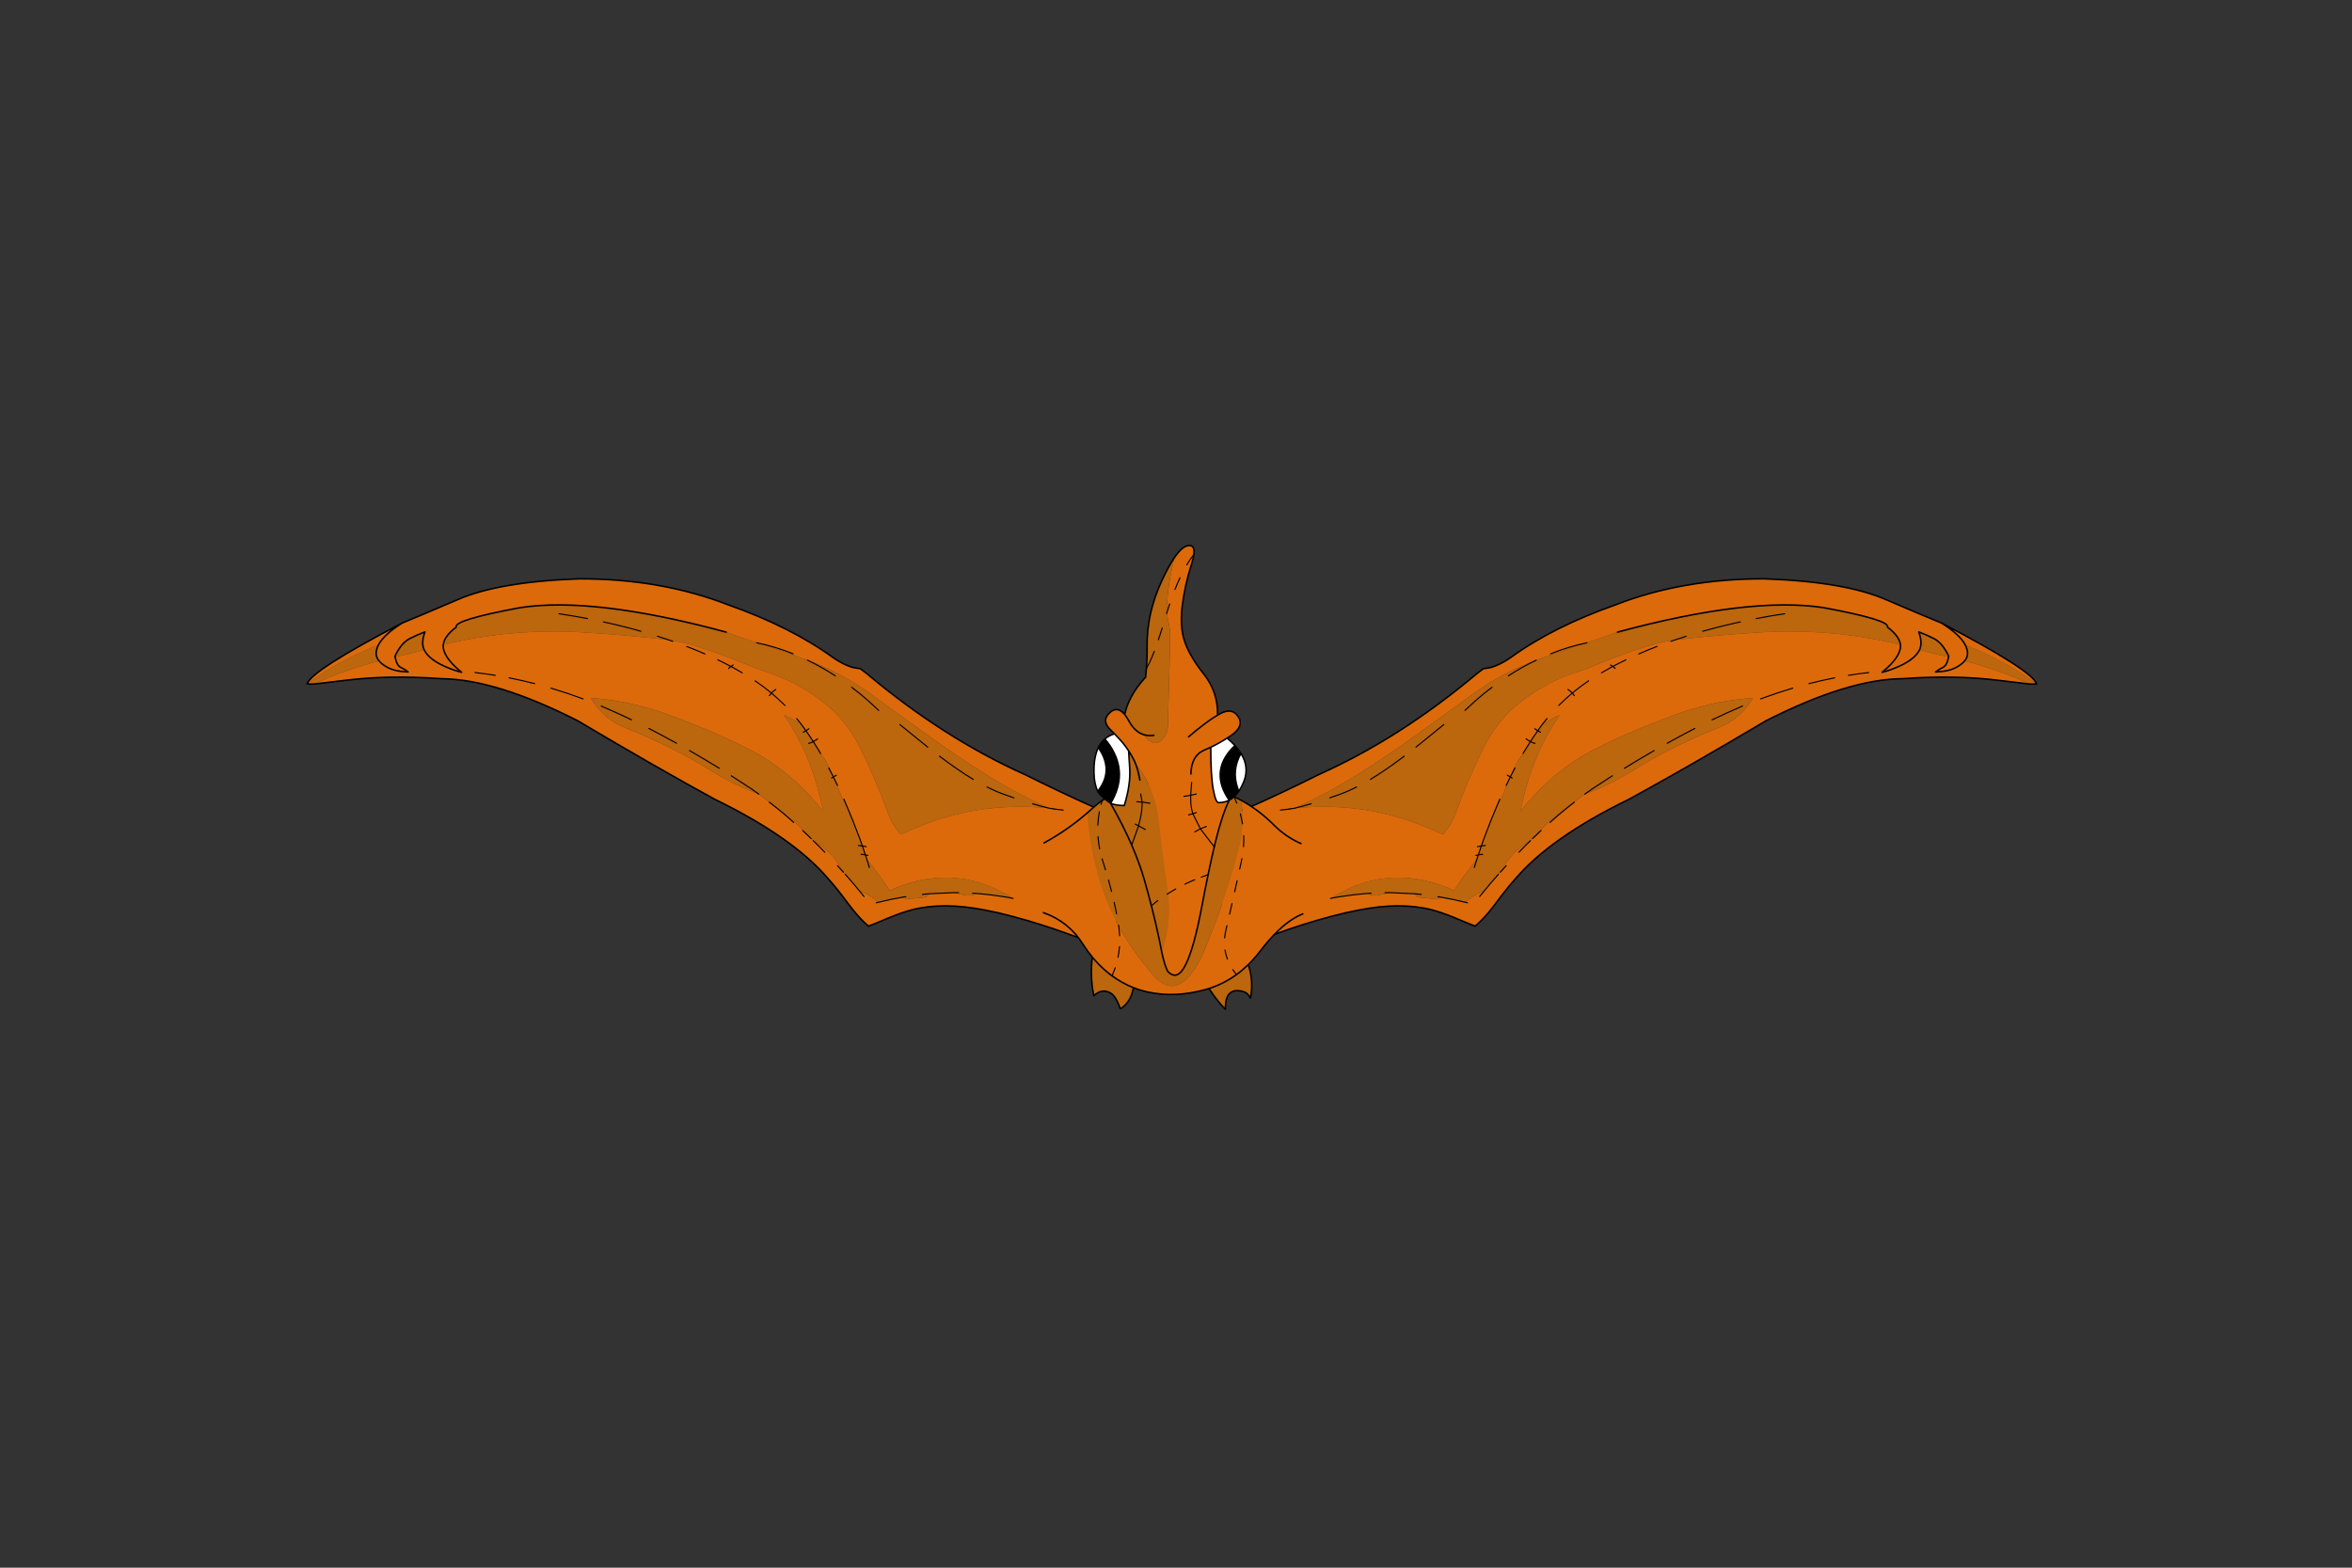 <?xml version="1.0" encoding="utf-8"?>
<!DOCTYPE svg PUBLIC "-//W3C//DTD SVG 1.1//EN" "http://www.w3.org/Graphics/SVG/1.1/DTD/svg11.dtd">
<svg version="1.1" xmlns="http://www.w3.org/2000/svg" xmlns:xlink="http://www.w3.org/1999/xlink" viewBox="0 0 30000 20000">

<rect x="0" y="0" width="30000" height="20000" fill="#333333" stroke="none"/>

<g enable-background="new">

<g>

<g>

<g transform="matrix(-0.49 0 0 0.49 15497 11138)">

<g>

<path fill-opacity="1.000" fill="#BC660E" d="M -18320 -6278 Q -18515 -6207 -18726 -6099 Q -18943 -5981 -19100 -5646 L -19097 -5627 L -19011 -5645 Q -18674 -5713 -18341 -5812 Q -18425 -5993 -18320 -6278 Z M -19530 -5939 Q -19720 -5868 -19902 -5785 Q -20797 -5379 -21387 -4924 Q -21341 -4919 -21287 -4919 Q -21245 -4919 -21198 -4922 Q -21157 -4940 -21116 -4961 Q -20452 -5273 -19516 -5524 Q -19657 -5694 -19530 -5939 Z M -14836 -6980 Q -15386 -6980 -15846 -6909 Q -17576 -6588 -17506 -6403 Q -17821 -6164 -17844 -5940 Q -17258 -6091 -16612 -6178 Q -15810 -6290 -14970 -6290 Q -14653 -6290 -14331 -6274 Q -13109 -6202 -11974 -6069 Q -11577 -6010 -11223 -5895 Q -10359 -5616 -9650 -5304 Q -8625 -5016 -7839 -4355 Q -7334 -3933 -6997 -3266 Q -6588 -2444 -6262 -1546 Q -6137 -1215 -5935 -1004 Q -5622 -1145 -5321 -1265 Q -4510 -1571 -3703 -1672 Q -3270 -1725 -2829 -1725 Q -2446 -1725 -2057 -1685 Q -2930 -2068 -3742 -2587 Q -4496 -3061 -5221 -3583 L -6736 -4678 Q -7420 -5167 -8175 -5471 L -8363 -5543 L -8363 -5543 Q -8363 -5543 -8363 -5543 Q -9188 -5848 -9668 -5992 L -9684 -5997 L -9883 -6065 L -10480 -6273 Q -13104 -6980 -14836 -6980 Z M -14003 -4558 Q -13682 -4013 -13112 -3784 Q -11840 -3280 -10824 -2635 Q -10234 -2277 -9627 -2054 L -9356 -1846 L -9156 -1689 Q -8730 -1401 -8360 -997 L -8267 -897 L -8213 -843 Q -7756 -595 -7463 -82 L -7427 -21 L -7378 33 Q -7179 257 -7000 477 L -6963 484 Q -6724 579 -6516 761 Q -6195 681 -5882 628 Q -5830 666 -5781 687 Q -5730 668 -5546 656 Q -5286 639 -5270 618 L -5235 584 L -5194 539 L -4552 510 L -4416 542 Q -4357 551 -4306 568 Q -4234 587 -4168 587 Q -4089 587 -4019 560 Q -3993 550 -3966 532 L -3930 534 Q -3619 559 -3316 607 Q -3162 628 -3011 660 Q -3810 148 -4660 119 Q -4710 118 -4760 118 Q -5509 118 -6221 456 Q -6443 111 -6685 -190 L -6818 -359 L -6826 -383 L -6855 -472 L -6935 -707 Q -6988 -869 -7056 -1038 Q -7180 -1375 -7324 -1707 Q -7467 -1936 -7561 -2212 L -7581 -2281 L -7689 -2502 L -7714 -2552 Q -7811 -2834 -7979 -3056 L -8021 -3111 L -8033 -3133 L -8064 -3185 Q -8134 -3304 -8211 -3422 Q -8303 -3565 -8402 -3703 L -8497 -3837 Q -8640 -3956 -8807 -4035 L -8973 -4112 L -8973 -4112 Q -8324 -3173 -8031 -1958 Q -7985 -1783 -7951 -1607 Q -8748 -2613 -9776 -3166 Q -10844 -3725 -12219 -4207 Q -13075 -4492 -14003 -4557 Z">

</path>

<path fill-opacity="1.000" fill="#DC6A0B" d="M -18320 -6278 Q -18425 -5993 -18341 -5812 Q -18674 -5713 -19011 -5645 L -19097 -5627 L -19100 -5646 Q -18943 -5981 -18726 -6099 Q -18515 -6207 -18320 -6278 Z M -516 -1579 Q -518 -1579 -472 -1554 L -477 -1561 Q -514 -1579 -516 -1579 Z M -14836 -6980 Q -13104 -6980 -10480 -6273 L -9883 -6065 L -9684 -5997 L -9668 -5992 Q -9188 -5848 -8363 -5543 L -8175 -5471 Q -7420 -5167 -6736 -4678 L -5221 -3583 Q -4496 -3061 -3742 -2587 Q -2930 -2068 -2057 -1685 Q -2446 -1725 -2829 -1725 Q -3270 -1725 -3703 -1672 Q -4510 -1571 -5321 -1265 Q -5622 -1145 -5935 -1004 Q -6137 -1215 -6262 -1546 Q -6588 -2444 -6997 -3266 Q -7334 -3933 -7839 -4355 Q -8625 -5016 -9650 -5304 Q -10359 -5616 -11223 -5895 Q -11577 -6010 -11974 -6069 Q -13109 -6202 -14331 -6274 Q -14653 -6290 -14970 -6290 Q -15810 -6290 -16612 -6178 Q -17258 -6091 -17844 -5940 Q -17821 -6164 -17506 -6403 Q -17576 -6588 -15846 -6909 Q -15386 -6980 -14836 -6980 Z M -6221 455 Q -6221 455 -6221 455 Q -6221 455 -6221 455 Z M -14003 -4558 Q -13075 -4493 -12219 -4208 Q -10844 -3726 -9776 -3167 Q -8748 -2614 -7951 -1608 Q -7985 -1784 -8031 -1959 Q -8324 -3174 -8973 -4113 L -8973 -4113 L -8807 -4036 Q -8640 -3957 -8497 -3838 L -8402 -3704 Q -8303 -3566 -8211 -3423 Q -8134 -3305 -8064 -3186 L -8033 -3134 L -8021 -3112 L -7979 -3057 Q -7811 -2835 -7714 -2553 L -7689 -2503 L -7581 -2282 L -7561 -2213 Q -7467 -1937 -7324 -1708 Q -7180 -1376 -7056 -1039 Q -6988 -870 -6935 -708 L -6855 -473 L -6826 -384 L -6818 -360 L -6685 -191 Q -6443 110 -6221 455 Q -5508 118 -4760 118 Q -4710 118 -4660 120 Q -3810 149 -3011 661 Q -3162 629 -3316 608 Q -3619 560 -3930 535 L -3966 533 Q -3993 551 -4019 561 Q -4090 588 -4168 588 Q -4234 588 -4306 569 Q -4357 552 -4416 543 L -4552 511 L -5194 540 L -5235 585 L -5270 619 Q -5286 640 -5546 657 Q -5730 669 -5781 688 Q -5830 667 -5882 629 Q -6195 682 -6516 762 Q -6724 580 -6963 485 L -7000 478 Q -7179 258 -7378 34 L -7427 -20 L -7463 -81 Q -7756 -594 -8213 -842 L -8267 -896 L -8360 -996 Q -8730 -1400 -9156 -1688 L -9356 -1845 L -9627 -2053 Q -10234 -2276 -10824 -2634 Q -11840 -3279 -13112 -3783 Q -13682 -4012 -14003 -4557 Z M -14273 -7659 Q -14291 -7659 -14310 -7659 Q -16408 -7584 -17477 -7113 Q -18514 -6670 -18914 -6507 Q -21276 -5275 -21387 -4923 Q -20797 -5378 -19902 -5784 Q -19720 -5867 -19530 -5938 L -19530 -5938 Q -19657 -5693 -19516 -5523 Q -20452 -5272 -21116 -4960 Q -21157 -4939 -21198 -4921 L -20375 -5019 Q -19724 -5100 -18984 -5100 Q -18459 -5100 -17890 -5059 Q -16477 -5047 -14347 -3966 Q -12298 -2750 -10773 -1918 Q -8723 -920 -7808 166 Q -7598 397 -7260 855 Q -6991 1205 -6774 1383 Q -6669 1347 -6235 1163 Q -5887 1020 -5622 953 Q -5232 856 -4777 856 Q -4291 856 -3733 967 Q -3381 1034 -3032 1128 Q -2304 1321 -1555 1594 Q -995 1787 -646 1932 L -347 1323 Q -143 901 -63 479 Q 51 -107 -83 -653 Q -190 -1091 -448 -1515 Q -599 -1578 -932 -1725 Q -1711 -2070 -2713 -2568 Q -4826 -3516 -6818 -5191 L -6989 -5321 L -7068 -5331 L -7186 -5352 Q -7432 -5424 -7701 -5612 Q -8802 -6409 -10426 -6982 Q -12169 -7659 -14273 -7659 Z">

</path>

<path fill="none" stroke-opacity="1.000" stroke="rgb(0,0,0)" stroke-linejoin="round" stroke-linecap="round" stroke-width="28.572" d="M -9668 -5992 L -9684 -5997 M -11974 -6069 L -12265 -6165 M -2057 -1685 L -2049 -1684 L -1967 -1672 M -1916 -1663 L -1705 -1639 M -8950 -4364 Q -9121 -4533 -9300 -4686 L -9301 -4686 Q -9328 -4647 -9355 -4619 M -9188 -4779 Q -9256 -4739 -9300 -4686 Q -9503 -4855 -9726 -5004 M -9627 -2054 Q -9721 -2124 -9819 -2190 L -10345 -2532 M -6509 -4235 L -6763 -4470 Q -6980 -4664 -7212 -4837 M -11974 -6069 L -11870 -6033 M -7638 -5135 Q -8003 -5371 -8363 -5543 M -8736 -5708 Q -9204 -5896 -9668 -5992 M -10061 -5213 L -10303 -5351 L -10355 -5379 L -10393 -5351 L -10415 -5327 M -10296 -5417 L -10355 -5379 Q -10522 -5468 -10697 -5552 M -11031 -5704 Q -11260 -5806 -11505 -5899 M -11771 -3379 Q -12108 -3566 -12489 -3764 M -10659 -2728 Q -11013 -2946 -11431 -3188 M -8021 -3112 L -8033 -3134 L -8064 -3186 Q -8134 -3305 -8211 -3423 Q -8239 -3407 -8271 -3394 Q -8300 -3380 -8332 -3378 M -7689 -2503 Q -7700 -2493 -7714 -2487 L -7733 -2472 M -7714 -2553 L -7808 -2734 M -7689 -2503 L -7714 -2553 M -7324 -1708 L -7415 -1925 M -7689 -2503 L -7581 -2282 M -7611 -2546 L -7689 -2503 M -8402 -3704 L -8497 -3838 Q -8567 -3932 -8644 -4022 M -8326 -3757 Q -8362 -3729 -8402 -3704 Q -8303 -3566 -8211 -3423 Q -8152 -3452 -8101 -3493 M -8402 -3704 Q -8421 -3691 -8443 -3681 Q -8458 -3672 -8473 -3666 M -9156 -1689 L -9356 -1846 M -7378 33 Q -7179 257 -7000 477 M -6516 761 Q -6195 681 -5882 628 L -5801 615 M -8267 -897 L -8488 -1107 M -8723 -1319 Q -8930 -1508 -9156 -1689 M -7427 -21 L -7580 -190 M -6935 -708 L -7007 -712 L -7036 -716 M -6855 -473 L -6949 -488 L -6966 -481 M -6818 -360 L -6751 -145 M -6855 -473 L -6792 -459 M -6818 -360 L -6826 -384 L -6855 -473 L -6935 -708 Q -6988 -870 -7056 -1039 Q -7180 -1376 -7324 -1708 M -6834 -687 L -6935 -708 M -7911 -541 Q -8054 -692 -8213 -843 M -3686 -2240 Q -3471 -2130 -3267 -2056 L -2990 -1958 M -5956 -3865 L -5233 -3279 M -4925 -3042 Q -4459 -2687 -4048 -2439 M -2502 -1803 Q -2262 -1732 -2057 -1685 M -3011 660 Q -3162 628 -3316 607 Q -3619 559 -3930 534 M -4552 510 L -5194 539 M -4426 511 L -4552 510 M -3930 534 L -4064 525 M -5194 539 L -5369 556 M -6516 761 L -6573 776 M -7000 477 L -6890 611 M -15464 -4932 Q -15792 -5016 -16132 -5083 M -14203 -4534 Q -14608 -4685 -15041 -4815 M -14089 -6625 Q -14452 -6696 -14830 -6751 M -16490 -5148 Q -16748 -5190 -17018 -5220 M -12698 -6295 Q -13169 -6429 -13675 -6539 M -12942 -3990 Q -13319 -4171 -13732 -4348">

</path>

<path fill="none" stroke-opacity="1.000" stroke="rgb(0,0,0)" stroke-linejoin="round" stroke-linecap="round" stroke-width="40" d="M -10480 -6273 Q -13937 -7205 -15846 -6909 Q -17576 -6588 -17506 -6403 Q -17821 -6164 -17844 -5940 M -21198 -4922 L -20375 -5020 Q -19261 -5158 -17890 -5060 Q -16477 -5048 -14347 -3967 Q -12298 -2751 -10773 -1919 Q -8723 -921 -7808 165 Q -7598 396 -7260 854 Q -6991 1204 -6774 1382 Q -6669 1346 -6235 1162 Q -5887 1019 -5622 952 Q -4814 751 -3733 966 Q -3381 1033 -3032 1127 Q -2304 1320 -1555 1593 Q -995 1786 -646 1931 L -347 1322 Q -143 900 -63 478 Q 51 -108 -83 -654 Q -190 -1092 -448 -1516 Q -599 -1579 -932 -1726 Q -1711 -2071 -2713 -2569 Q -4826 -3517 -6818 -5192 L -6989 -5322 L -7068 -5332 L -7186 -5353 Q -7432 -5425 -7701 -5613 Q -8802 -6410 -10426 -6983 Q -12184 -7666 -14310 -7660 Q -16408 -7585 -17477 -7114 Q -18514 -6671 -18914 -6508 Q -19394 -6206 -19530 -5939 Q -19657 -5694 -19516 -5524 Q -19444 -5438 -19311 -5363 Q -19105 -5246 -18758 -5236 Q -18838 -5301 -18950 -5354 Q -19054 -5403 -19097 -5627 L -19100 -5646 Q -18943 -5981 -18726 -6099 Q -18515 -6207 -18320 -6278 Q -18425 -5993 -18341 -5812 Q -18200 -5524 -17647 -5316 Q -17515 -5262 -17367 -5227 Q -17866 -5634 -17844 -5940 M -448 -1516 L -472 -1554 Q -557 -1601 -477 -1561 L -472 -1554 M -21198 -4922 Q -21305 -4915 -21387 -4924 Q -21276 -5276 -18914 -6508">

</path>

<path fill="none" stroke-opacity="1.000" stroke="rgb(0,0,0)" stroke-linejoin="round" stroke-linecap="round" stroke-width="28.572" d="M -1967 -1672 L -1916 -1663">

</path>

</g>

</g>

<g transform="matrix(0.49 0 0 0.49 14397 11138)">

<g>

<path fill-opacity="1.000" fill="#BC660E" d="M -18320 -6278 Q -18515 -6207 -18726 -6099 Q -18943 -5981 -19100 -5646 L -19097 -5627 L -19011 -5645 Q -18674 -5713 -18341 -5812 Q -18425 -5993 -18320 -6278 Z M -19530 -5939 Q -19720 -5868 -19902 -5785 Q -20797 -5379 -21387 -4924 Q -21341 -4919 -21287 -4919 Q -21245 -4919 -21198 -4922 Q -21157 -4940 -21116 -4961 Q -20452 -5273 -19516 -5524 Q -19657 -5694 -19530 -5939 Z M -14836 -6980 Q -15386 -6980 -15846 -6909 Q -17576 -6588 -17506 -6403 Q -17821 -6164 -17844 -5940 Q -17258 -6091 -16612 -6178 Q -15810 -6290 -14970 -6290 Q -14653 -6290 -14331 -6274 Q -13109 -6202 -11974 -6069 Q -11577 -6010 -11223 -5895 Q -10359 -5616 -9650 -5304 Q -8625 -5016 -7839 -4355 Q -7334 -3933 -6997 -3266 Q -6588 -2444 -6262 -1546 Q -6137 -1215 -5935 -1004 Q -5622 -1145 -5321 -1265 Q -4510 -1571 -3703 -1672 Q -3270 -1725 -2829 -1725 Q -2446 -1725 -2057 -1685 Q -2930 -2068 -3742 -2587 Q -4496 -3061 -5221 -3583 L -6736 -4678 Q -7420 -5167 -8175 -5471 L -8363 -5543 L -8363 -5543 Q -8363 -5543 -8363 -5543 Q -9188 -5848 -9668 -5992 L -9684 -5997 L -9883 -6065 L -10480 -6273 Q -13104 -6980 -14836 -6980 Z M -14003 -4558 Q -13682 -4013 -13112 -3784 Q -11840 -3280 -10824 -2635 Q -10234 -2277 -9627 -2054 L -9356 -1846 L -9156 -1689 Q -8730 -1401 -8360 -997 L -8267 -897 L -8213 -843 Q -7756 -595 -7463 -82 L -7427 -21 L -7378 33 Q -7179 257 -7000 477 L -6963 484 Q -6724 579 -6516 761 Q -6195 681 -5882 628 Q -5830 666 -5781 687 Q -5730 668 -5546 656 Q -5286 639 -5270 618 L -5235 584 L -5194 539 L -4552 510 L -4416 542 Q -4357 551 -4306 568 Q -4234 587 -4168 587 Q -4089 587 -4019 560 Q -3993 550 -3966 532 L -3930 534 Q -3619 559 -3316 607 Q -3162 628 -3011 660 Q -3810 148 -4660 119 Q -4710 118 -4760 118 Q -5509 118 -6221 456 Q -6443 111 -6685 -190 L -6818 -359 L -6826 -383 L -6855 -472 L -6935 -707 Q -6988 -869 -7056 -1038 Q -7180 -1375 -7324 -1707 Q -7467 -1936 -7561 -2212 L -7581 -2281 L -7689 -2502 L -7714 -2552 Q -7811 -2834 -7979 -3056 L -8021 -3111 L -8033 -3133 L -8064 -3185 Q -8134 -3304 -8211 -3422 Q -8303 -3565 -8402 -3703 L -8497 -3837 Q -8640 -3956 -8807 -4035 L -8973 -4112 L -8973 -4112 Q -8324 -3173 -8031 -1958 Q -7985 -1783 -7951 -1607 Q -8748 -2613 -9776 -3166 Q -10844 -3725 -12219 -4207 Q -13075 -4492 -14003 -4557 Z">

</path>

<path fill-opacity="1.000" fill="#DC6A0B" d="M -18320 -6278 Q -18425 -5993 -18341 -5812 Q -18674 -5713 -19011 -5645 L -19097 -5627 L -19100 -5646 Q -18943 -5981 -18726 -6099 Q -18515 -6207 -18320 -6278 Z M -516 -1579 Q -518 -1579 -472 -1554 L -477 -1561 Q -514 -1579 -516 -1579 Z M -14836 -6980 Q -13104 -6980 -10480 -6273 L -9883 -6065 L -9684 -5997 L -9668 -5992 Q -9188 -5848 -8363 -5543 L -8175 -5471 Q -7420 -5167 -6736 -4678 L -5221 -3583 Q -4496 -3061 -3742 -2587 Q -2930 -2068 -2057 -1685 Q -2446 -1725 -2829 -1725 Q -3270 -1725 -3703 -1672 Q -4510 -1571 -5321 -1265 Q -5622 -1145 -5935 -1004 Q -6137 -1215 -6262 -1546 Q -6588 -2444 -6997 -3266 Q -7334 -3933 -7839 -4355 Q -8625 -5016 -9650 -5304 Q -10359 -5616 -11223 -5895 Q -11577 -6010 -11974 -6069 Q -13109 -6202 -14331 -6274 Q -14653 -6290 -14970 -6290 Q -15810 -6290 -16612 -6178 Q -17258 -6091 -17844 -5940 Q -17821 -6164 -17506 -6403 Q -17576 -6588 -15846 -6909 Q -15386 -6980 -14836 -6980 Z M -6221 455 Q -6221 455 -6221 455 Q -6221 455 -6221 455 Z M -14003 -4558 Q -13075 -4493 -12219 -4208 Q -10844 -3726 -9776 -3167 Q -8748 -2614 -7951 -1608 Q -7985 -1784 -8031 -1959 Q -8324 -3174 -8973 -4113 L -8973 -4113 L -8807 -4036 Q -8640 -3957 -8497 -3838 L -8402 -3704 Q -8303 -3566 -8211 -3423 Q -8134 -3305 -8064 -3186 L -8033 -3134 L -8021 -3112 L -7979 -3057 Q -7811 -2835 -7714 -2553 L -7689 -2503 L -7581 -2282 L -7561 -2213 Q -7467 -1937 -7324 -1708 Q -7180 -1376 -7056 -1039 Q -6988 -870 -6935 -708 L -6855 -473 L -6826 -384 L -6818 -360 L -6685 -191 Q -6443 110 -6221 455 Q -5508 118 -4760 118 Q -4710 118 -4660 120 Q -3810 149 -3011 661 Q -3162 629 -3316 608 Q -3619 560 -3930 535 L -3966 533 Q -3993 551 -4019 561 Q -4090 588 -4168 588 Q -4234 588 -4306 569 Q -4357 552 -4416 543 L -4552 511 L -5194 540 L -5235 585 L -5270 619 Q -5286 640 -5546 657 Q -5730 669 -5781 688 Q -5830 667 -5882 629 Q -6195 682 -6516 762 Q -6724 580 -6963 485 L -7000 478 Q -7179 258 -7378 34 L -7427 -20 L -7463 -81 Q -7756 -594 -8213 -842 L -8267 -896 L -8360 -996 Q -8730 -1400 -9156 -1688 L -9356 -1845 L -9627 -2053 Q -10234 -2276 -10824 -2634 Q -11840 -3279 -13112 -3783 Q -13682 -4012 -14003 -4557 Z M -14273 -7659 Q -14291 -7659 -14310 -7659 Q -16408 -7584 -17477 -7113 Q -18514 -6670 -18914 -6507 Q -21276 -5275 -21387 -4923 Q -20797 -5378 -19902 -5784 Q -19720 -5867 -19530 -5938 L -19530 -5938 Q -19657 -5693 -19516 -5523 Q -20452 -5272 -21116 -4960 Q -21157 -4939 -21198 -4921 L -20375 -5019 Q -19724 -5100 -18984 -5100 Q -18459 -5100 -17890 -5059 Q -16477 -5047 -14347 -3966 Q -12298 -2750 -10773 -1918 Q -8723 -920 -7808 166 Q -7598 397 -7260 855 Q -6991 1205 -6774 1383 Q -6669 1347 -6235 1163 Q -5887 1020 -5622 953 Q -5232 856 -4777 856 Q -4291 856 -3733 967 Q -3381 1034 -3032 1128 Q -2304 1321 -1555 1594 Q -995 1787 -646 1932 L -347 1323 Q -143 901 -63 479 Q 51 -107 -83 -653 Q -190 -1091 -448 -1515 Q -599 -1578 -932 -1725 Q -1711 -2070 -2713 -2568 Q -4826 -3516 -6818 -5191 L -6989 -5321 L -7068 -5331 L -7186 -5352 Q -7432 -5424 -7701 -5612 Q -8802 -6409 -10426 -6982 Q -12169 -7659 -14273 -7659 Z">

</path>

<path fill="none" stroke-opacity="1.000" stroke="rgb(0,0,0)" stroke-linejoin="round" stroke-linecap="round" stroke-width="28.572" d="M -9668 -5992 L -9684 -5997 M -11974 -6069 L -12265 -6165 M -2057 -1685 L -2049 -1684 L -1967 -1672 M -1916 -1663 L -1705 -1639 M -8950 -4364 Q -9121 -4533 -9300 -4686 L -9301 -4686 Q -9328 -4647 -9355 -4619 M -9188 -4779 Q -9256 -4739 -9300 -4686 Q -9503 -4855 -9726 -5004 M -9627 -2054 Q -9721 -2124 -9819 -2190 L -10345 -2532 M -6509 -4235 L -6763 -4470 Q -6980 -4664 -7212 -4837 M -11974 -6069 L -11870 -6033 M -7638 -5135 Q -8003 -5371 -8363 -5543 M -8736 -5708 Q -9204 -5896 -9668 -5992 M -10061 -5213 L -10303 -5351 L -10355 -5379 L -10393 -5351 L -10415 -5327 M -10296 -5417 L -10355 -5379 Q -10522 -5468 -10697 -5552 M -11031 -5704 Q -11260 -5806 -11505 -5899 M -11771 -3379 Q -12108 -3566 -12489 -3764 M -10659 -2728 Q -11013 -2946 -11431 -3188 M -8021 -3112 L -8033 -3134 L -8064 -3186 Q -8134 -3305 -8211 -3423 Q -8239 -3407 -8271 -3394 Q -8300 -3380 -8332 -3378 M -7689 -2503 Q -7700 -2493 -7714 -2487 L -7733 -2472 M -7714 -2553 L -7808 -2734 M -7689 -2503 L -7714 -2553 M -7324 -1708 L -7415 -1925 M -7689 -2503 L -7581 -2282 M -7611 -2546 L -7689 -2503 M -8402 -3704 L -8497 -3838 Q -8567 -3932 -8644 -4022 M -8326 -3757 Q -8362 -3729 -8402 -3704 Q -8303 -3566 -8211 -3423 Q -8152 -3452 -8101 -3493 M -8402 -3704 Q -8421 -3691 -8443 -3681 Q -8458 -3672 -8473 -3666 M -9156 -1689 L -9356 -1846 M -7378 33 Q -7179 257 -7000 477 M -6516 761 Q -6195 681 -5882 628 L -5801 615 M -8267 -897 L -8488 -1107 M -8723 -1319 Q -8930 -1508 -9156 -1689 M -7427 -21 L -7580 -190 M -6935 -708 L -7007 -712 L -7036 -716 M -6855 -473 L -6949 -488 L -6966 -481 M -6818 -360 L -6751 -145 M -6855 -473 L -6792 -459 M -6818 -360 L -6826 -384 L -6855 -473 L -6935 -708 Q -6988 -870 -7056 -1039 Q -7180 -1376 -7324 -1708 M -6834 -687 L -6935 -708 M -7911 -541 Q -8054 -692 -8213 -843 M -3686 -2240 Q -3471 -2130 -3267 -2056 L -2990 -1958 M -5956 -3865 L -5233 -3279 M -4925 -3042 Q -4459 -2687 -4048 -2439 M -2502 -1803 Q -2262 -1732 -2057 -1685 M -3011 660 Q -3162 628 -3316 607 Q -3619 559 -3930 534 M -4552 510 L -5194 539 M -4426 511 L -4552 510 M -3930 534 L -4064 525 M -5194 539 L -5369 556 M -6516 761 L -6573 776 M -7000 477 L -6890 611 M -15464 -4932 Q -15792 -5016 -16132 -5083 M -14203 -4534 Q -14608 -4685 -15041 -4815 M -14089 -6625 Q -14452 -6696 -14830 -6751 M -16490 -5148 Q -16748 -5190 -17018 -5220 M -12698 -6295 Q -13169 -6429 -13675 -6539 M -12942 -3990 Q -13319 -4171 -13732 -4348">

</path>

<path fill="none" stroke-opacity="1.000" stroke="rgb(0,0,0)" stroke-linejoin="round" stroke-linecap="round" stroke-width="40" d="M -10480 -6273 Q -13937 -7205 -15846 -6909 Q -17576 -6588 -17506 -6403 Q -17821 -6164 -17844 -5940 M -21198 -4922 L -20375 -5020 Q -19261 -5158 -17890 -5060 Q -16477 -5048 -14347 -3967 Q -12298 -2751 -10773 -1919 Q -8723 -921 -7808 165 Q -7598 396 -7260 854 Q -6991 1204 -6774 1382 Q -6669 1346 -6235 1162 Q -5887 1019 -5622 952 Q -4814 751 -3733 966 Q -3381 1033 -3032 1127 Q -2304 1320 -1555 1593 Q -995 1786 -646 1931 L -347 1322 Q -143 900 -63 478 Q 51 -108 -83 -654 Q -190 -1092 -448 -1516 Q -599 -1579 -932 -1726 Q -1711 -2071 -2713 -2569 Q -4826 -3517 -6818 -5192 L -6989 -5322 L -7068 -5332 L -7186 -5353 Q -7432 -5425 -7701 -5613 Q -8802 -6410 -10426 -6983 Q -12184 -7666 -14310 -7660 Q -16408 -7585 -17477 -7114 Q -18514 -6671 -18914 -6508 Q -19394 -6206 -19530 -5939 Q -19657 -5694 -19516 -5524 Q -19444 -5438 -19311 -5363 Q -19105 -5246 -18758 -5236 Q -18838 -5301 -18950 -5354 Q -19054 -5403 -19097 -5627 L -19100 -5646 Q -18943 -5981 -18726 -6099 Q -18515 -6207 -18320 -6278 Q -18425 -5993 -18341 -5812 Q -18200 -5524 -17647 -5316 Q -17515 -5262 -17367 -5227 Q -17866 -5634 -17844 -5940 M -448 -1516 L -472 -1554 Q -557 -1601 -477 -1561 L -472 -1554 M -21198 -4922 Q -21305 -4915 -21387 -4924 Q -21276 -5276 -18914 -6508">

</path>

<path fill="none" stroke-opacity="1.000" stroke="rgb(0,0,0)" stroke-linejoin="round" stroke-linecap="round" stroke-width="28.572" d="M -1967 -1672 L -1916 -1663">

</path>

</g>

</g>

<g transform="matrix(0.49 0 0 0.49 14898 11314)">

<g>

<path fill-opacity="1.000" fill="#BC660E" d="M 29 -2731 Q 18 -2731 8 -2731 Q -776 -2726 -1474 -2386 Q -1599 -2325 -1713 -2248 Q -1836 -2166 -1946 -2064 L -2106 -1921 Q -2052 -1146 -1855 -395 Q -1659 357 -1282 1029 L -1276 1040 Q -894 1719 -385 2301 Q -138 2582 102 2582 Q 356 2582 602 2267 Q 800 2015 923 1716 Q 1200 1045 1441 361 Q 1694 -359 1875 -1101 Q 2015 -1677 1895 -2259 L 1717 -2350 Q 1597 -2408 1472 -2457 Q 775 -2731 29 -2731 Z M -1970 1830 Q -2032 2311 -1941 2784 L -1927 2835 Q -1807 2714 -1673 2714 Q -1610 2714 -1543 2741 Q -1434 2786 -1367 2898 Q -1289 3028 -1245 3172 L -1222 3164 Q -991 3009 -923 2720 L -896 2627 Q -1194 2510 -1458 2316 Q -1629 2191 -1785 2034 Q -1883 1935 -1970 1830 Z M 2090 2025 Q 1942 2169 1782 2285 Q 1453 2524 1069 2647 Q 1240 2920 1464 3159 L 1495 3185 Q 1485 2702 1801 2702 Q 1871 2702 1958 2726 Q 2051 2751 2109 2838 L 2146 2897 Q 2234 2453 2090 2025 Z">

</path>

<path fill-opacity="1.000" fill="#DC6A0B" d="M 1895 -2259 Q 2015 -1677 1875 -1101 Q 1694 -359 1441 361 Q 1200 1045 923 1716 Q 800 2015 602 2267 Q 356 2582 102 2582 Q -138 2582 -385 2301 Q -894 1719 -1276 1040 L -1282 1029 L -1282 1029 Q -1282 1029 -1282 1029 Q -1659 357 -1855 -395 Q -2052 -1146 -2106 -1921 Q -2608 -1486 -3180 -1169 L -3155 -914 Q -3093 -111 -3225 679 Q -2578 909 -2203 1509 Q -2097 1677 -1970 1830 Q -1883 1935 -1785 2034 Q -1629 2191 -1458 2316 Q -1194 2510 -896 2627 Q -717 2697 -525 2739 Q -231 2803 76 2803 Q 518 2803 988 2671 L 1069 2647 Q 1453 2524 1782 2285 Q 1942 2169 2090 2025 Q 2251 1867 2398 1675 Q 2848 1083 3270 825 Q 3289 538 3323 253 Q 3408 -449 3399 -1155 Q 3043 -1323 2763 -1604 Q 2369 -2000 1895 -2259 Z">

</path>

<path fill="none" stroke-opacity="1.000" stroke="rgb(0,0,0)" stroke-linejoin="round" stroke-linecap="round" stroke-width="28.572" d="M 1717 -2350 L 1791 -2180 M 1971 -1332 Q 1976 -1190 1966 -1045 M 1884 -1897 Q 1918 -1770 1940 -1642 M 1925 -736 L 1908 -655 L 1866 -464 M -1713 -2248 L -1742 -2149 M -1786 -1954 Q -1819 -1782 -1827 -1606 M -1282 1029 L -1286 1001 M -1716 -728 L -1689 -641 L -1627 -444 M -1822 -1307 Q -1811 -1148 -1779 -987 M -1401 404 L -1339 701 M -1263 1557 Q -1274 1698 -1301 1834 M -1282 1029 Q -1266 1153 -1260 1273 M -1458 2316 Q -1411 2213 -1374 2107 M 1782 2285 Q 1730 2222 1688 2157 M 1484 1644 Q 1503 1765 1546 1881 M 1534 1012 L 1508 1124 Q 1484 1229 1475 1330 M 1665 437 L 1603 712 M -1548 -175 L -1469 121 M 1798 -157 L 1735 128">

</path>

<path fill="none" stroke-opacity="1.000" stroke="rgb(0,0,0)" stroke-linejoin="round" stroke-linecap="round" stroke-width="40" d="M -2106 -1921 L -1946 -2064 Q -1836 -2166 -1713 -2248 Q -1599 -2325 -1474 -2386 Q -776 -2726 8 -2731 Q 765 -2735 1472 -2457 Q 1597 -2408 1717 -2350 L 1895 -2259 Q 2369 -2000 2763 -1604 Q 3043 -1323 3399 -1155 L 3461 -1127 M -3227 -1143 L -3180 -1169 Q -2608 -1486 -2106 -1921 M -3225 679 Q -2578 909 -2203 1509 Q -2097 1677 -1970 1830 Q -1883 1935 -1785 2034 Q -1629 2191 -1458 2316 M -1970 1830 Q -2032 2311 -1941 2784 L -1927 2835 Q -1750 2657 -1543 2741 Q -1434 2786 -1367 2898 Q -1289 3028 -1245 3172 L -1222 3164 Q -991 3009 -923 2720 L -896 2627 Q -1194 2510 -1458 2316 M -896 2627 Q -717 2697 -525 2739 Q 190 2895 988 2671 L 1069 2647 Q 1453 2524 1782 2285 M -3243 673 L -3225 679 M 3270 825 Q 3391 751 3509 704 M 3270 825 Q 2848 1083 2398 1675 Q 2251 1867 2090 2025 Q 2234 2453 2146 2897 L 2109 2838 Q 2051 2751 1958 2726 Q 1483 2595 1495 3185 L 1464 3159 Q 1240 2920 1069 2647 M 2090 2025 Q 1942 2169 1782 2285">

</path>

</g>

</g>

<g transform="matrix(0.49 0 0 0.49 14924 10721)">

<g>

<path fill-opacity="1.000" fill="rgb(255,255,255)" d="M 1846 -2265 Q 1594 -1822 1766 -1340 L 1789 -1278 Q 1866 -1391 1927 -1548 Q 2065 -1910 1846 -2265 Z M -1867 -2415 Q -1989 -2164 -1980 -1756 Q -1974 -1468 -1882 -1277 Q -1464 -1800 -1840 -2376 L -1867 -2415 Z M 1486 -2662 Q 1274 -2526 1060 -2424 Q 1059 -1679 1125 -1323 Q 1187 -982 1265 -982 Q 1268 -982 1272 -983 Q 1419 -983 1540 -1046 Q 1036 -1775 1617 -2398 L 1691 -2468 Q 1602 -2565 1486 -2662 Z M -1445 -2774 Q -1592 -2731 -1698 -2638 Q -1621 -2553 -1561 -2462 Q -1084 -1737 -1547 -964 Q -1399 -907 -1199 -907 Q -1196 -907 -1192 -907 Q -1026 -1438 -1049 -1865 L -1078 -2331 L -1159 -2447 Q -1267 -2593 -1445 -2774 Z">

</path>

<path fill-opacity="1.000" fill="rgb(0,0,0)" d="M 1691 -2468 L 1617 -2398 Q 1036 -1775 1540 -1046 Q 1681 -1120 1789 -1278 L 1766 -1340 Q 1594 -1822 1846 -2265 Q 1783 -2367 1691 -2468 Z M -1707 -2640 Q -1720 -2640 -1720 -2619 Q -1809 -2535 -1867 -2415 L -1840 -2376 Q -1464 -1800 -1882 -1277 Q -1829 -1166 -1547 -964 Q -1084 -1737 -1561 -2462 Q -1621 -2553 -1698 -2638 Q -1703 -2640 -1707 -2640 Z">

</path>

<path fill-opacity="1.000" fill="#DC6A0B" d="M 504 -7676 Q 483 -7676 458 -7671 Q 303 -7640 110 -7355 L 72 -7174 Q -76 -6553 -85 -5921 L 0 -5471 Q 3 -5139 -5 -4807 L -56 -2987 Q -61 -2830 -133 -2715 Q -250 -2532 -380 -2532 Q -523 -2532 -684 -2751 Q -916 -2822 -1072 -3110 Q -1126 -3209 -1180 -3275 Q -1287 -3405 -1396 -3405 Q -1476 -3405 -1556 -3335 Q -1802 -3122 -1549 -2878 L -1445 -2774 Q -1267 -2593 -1159 -2447 L -1078 -2331 Q -994 -2203 -931 -2074 Q -902 -2013 -876 -1937 Q -812 -1895 -770 -1832 Q -381 -1250 -299 -528 Q -190 432 -51 1385 L -39 1575 Q 14 2265 -215 2911 Q -141 3258 -60 3411 Q 33 3510 122 3510 Q 271 3510 409 3232 Q 627 2788 824 1738 Q 910 1280 991 893 Q 1073 494 1151 169 L 1190 6 Q 1359 -676 1540 -1046 L 1540 -1046 Q 1419 -983 1272 -983 Q 1269 -982 1265 -982 Q 1187 -982 1125 -1323 Q 1059 -1679 1060 -2424 Q 1274 -2526 1486 -2662 L 1592 -2732 Q 1934 -2967 1778 -3216 Q 1683 -3366 1533 -3366 Q 1434 -3366 1310 -3301 L 1238 -3261 Q 1248 -3865 882 -4325 Q 516 -4786 384 -5169 Q 251 -5552 317 -6094 Q 382 -6637 557 -7181 Q 608 -7338 621 -7445 L 621 -7445 Q 621 -7445 621 -7445 Q 649 -7676 504 -7676 Z">

</path>

<path fill-opacity="1.000" fill="#BC660E" d="M 110 -7355 Q -41 -7133 -216 -6756 Q -614 -5896 -597 -5023 Q -592 -4788 -615 -4480 L -636 -4249 Q -1078 -3769 -1180 -3275 Q -1126 -3209 -1072 -3110 Q -916 -2822 -684 -2751 Q -524 -2532 -380 -2532 Q -249 -2532 -133 -2715 Q -61 -2830 -56 -2987 L -5 -4807 Q 3 -5139 0 -5471 L -85 -5921 Q -76 -6553 72 -7174 L 110 -7355 Z M -1078 -2331 L -1049 -1865 Q -1026 -1438 -1192 -907 Q -1195 -907 -1199 -907 Q -1399 -907 -1547 -964 L -1547 -964 Q -1224 -399 -998 123 Q -787 610 -660 1058 Q -566 1388 -485 1706 Q -339 2281 -234 2814 L -215 2911 Q 14 2265 -39 1575 L -51 1385 Q -190 432 -299 -528 Q -381 -1250 -770 -1832 Q -812 -1895 -876 -1937 L -876 -1937 Q -876 -1937 -876 -1937 Q -902 -2013 -931 -2074 Q -994 -2203 -1078 -2331 Z">

</path>

<path fill="none" stroke-opacity="1.000" stroke="rgb(0,0,0)" stroke-linejoin="round" stroke-linecap="round" stroke-width="40" d="M 621 -7445 Q 653 -7710 458 -7671 Q 303 -7640 110 -7355 M 621 -7445 Q 608 -7338 557 -7181 Q 382 -6637 317 -6094 Q 251 -5552 384 -5169 Q 516 -4786 882 -4325 Q 1248 -3865 1238 -3261 L 1310 -3301 Q 1621 -3465 1778 -3216 Q 1934 -2967 1592 -2732 L 1486 -2662 Q 1602 -2565 1691 -2468 Q 1783 -2367 1846 -2265 Q 2065 -1910 1927 -1548 Q 1866 -1391 1789 -1278 Q 1681 -1120 1540 -1046 Q 1359 -676 1190 6 L 1151 169 Q 1073 494 991 893 Q 910 1280 824 1738 Q 627 2788 409 3232 Q 190 3675 -60 3411 Q -141 3258 -215 2911 L -234 2814 Q -339 2281 -485 1706 Q -566 1388 -660 1058 Q -787 610 -998 123 Q -1224 -399 -1547 -964 Q -1829 -1166 -1882 -1277 Q -1974 -1468 -1980 -1756 Q -1989 -2164 -1867 -2415 Q -1809 -2535 -1720 -2619 M -1698 -2638 Q -1592 -2731 -1445 -2774 L -1549 -2878 Q -1802 -3122 -1556 -3335 Q -1366 -3501 -1180 -3275 Q -1078 -3769 -636 -4249 L -615 -4480 Q -592 -4788 -597 -5023 Q -614 -5896 -216 -6756 Q -41 -7133 110 -7355 M 1486 -2662 Q 1274 -2526 1060 -2424 Q 1059 -1679 1125 -1323 Q 1190 -968 1272 -983 Q 1419 -983 1540 -1046 Q 1036 -1775 1617 -2398 L 1691 -2468 M 1060 -2424 L 901 -2354 Q 553 -2211 543 -1730 M 483 -2695 Q 941 -3089 1238 -3261 M 1846 -2265 Q 1594 -1822 1766 -1340 L 1789 -1278 M -684 -2751 Q -916 -2822 -1072 -3110 Q -1126 -3209 -1180 -3275 M -1445 -2774 Q -1267 -2593 -1159 -2447 L -1078 -2331 Q -994 -2203 -931 -2074 Q -902 -2013 -876 -1937 M -422 -2735 Q -563 -2714 -684 -2751 M -1882 -1277 Q -1464 -1800 -1840 -2376 L -1867 -2415 M -1720 -2619 L -1698 -2638 Q -1621 -2553 -1561 -2462 Q -1084 -1737 -1547 -964 Q -1396 -906 -1192 -907 Q -1026 -1438 -1049 -1865 L -1078 -2331 M -876 -1937 Q -823 -1783 -784 -1569">

</path>

<path fill="none" stroke-opacity="1.000" stroke="rgb(0,0,0)" stroke-linejoin="round" stroke-linecap="round" stroke-width="28.572" d="M 436 -7173 Q 526 -7324 621 -7445 M -85 -5921 L -9 -6156 M 128 -6532 Q 192 -6694 259 -6838 M 683 -1207 L 537 -1173 L 538 -1066 Q 536 -877 594 -693 L 683 -724 M 362 -1146 L 537 -1173 L 563 -1509 M 1151 169 L 790 -300 L 643 -221 M 594 -693 L 790 -300 L 945 -362 M 482 -664 L 594 -693 M 813 958 Q 901 924 991 893 M 387 1139 Q 512 1078 641 1025 M -51 1385 Q 33 1331 120 1281 L 147 1266 M -303 -5224 L -204 -5527 M -89 -5906 L -85 -5921 M -615 -4480 Q -527 -4618 -411 -4921 M -765 -1207 L -725 -997 L -523 -966 M -998 123 L -819 -378 L -906 -422 M -819 -378 L -780 -542 Q -727 -764 -725 -997 L -865 -1006 M -819 -378 L -644 -282 M -485 1706 Q -406 1633 -319 1569 M -76 1401 L -51 1385">

</path>

</g>

</g>

</g>

</g>

</g>

</svg>
